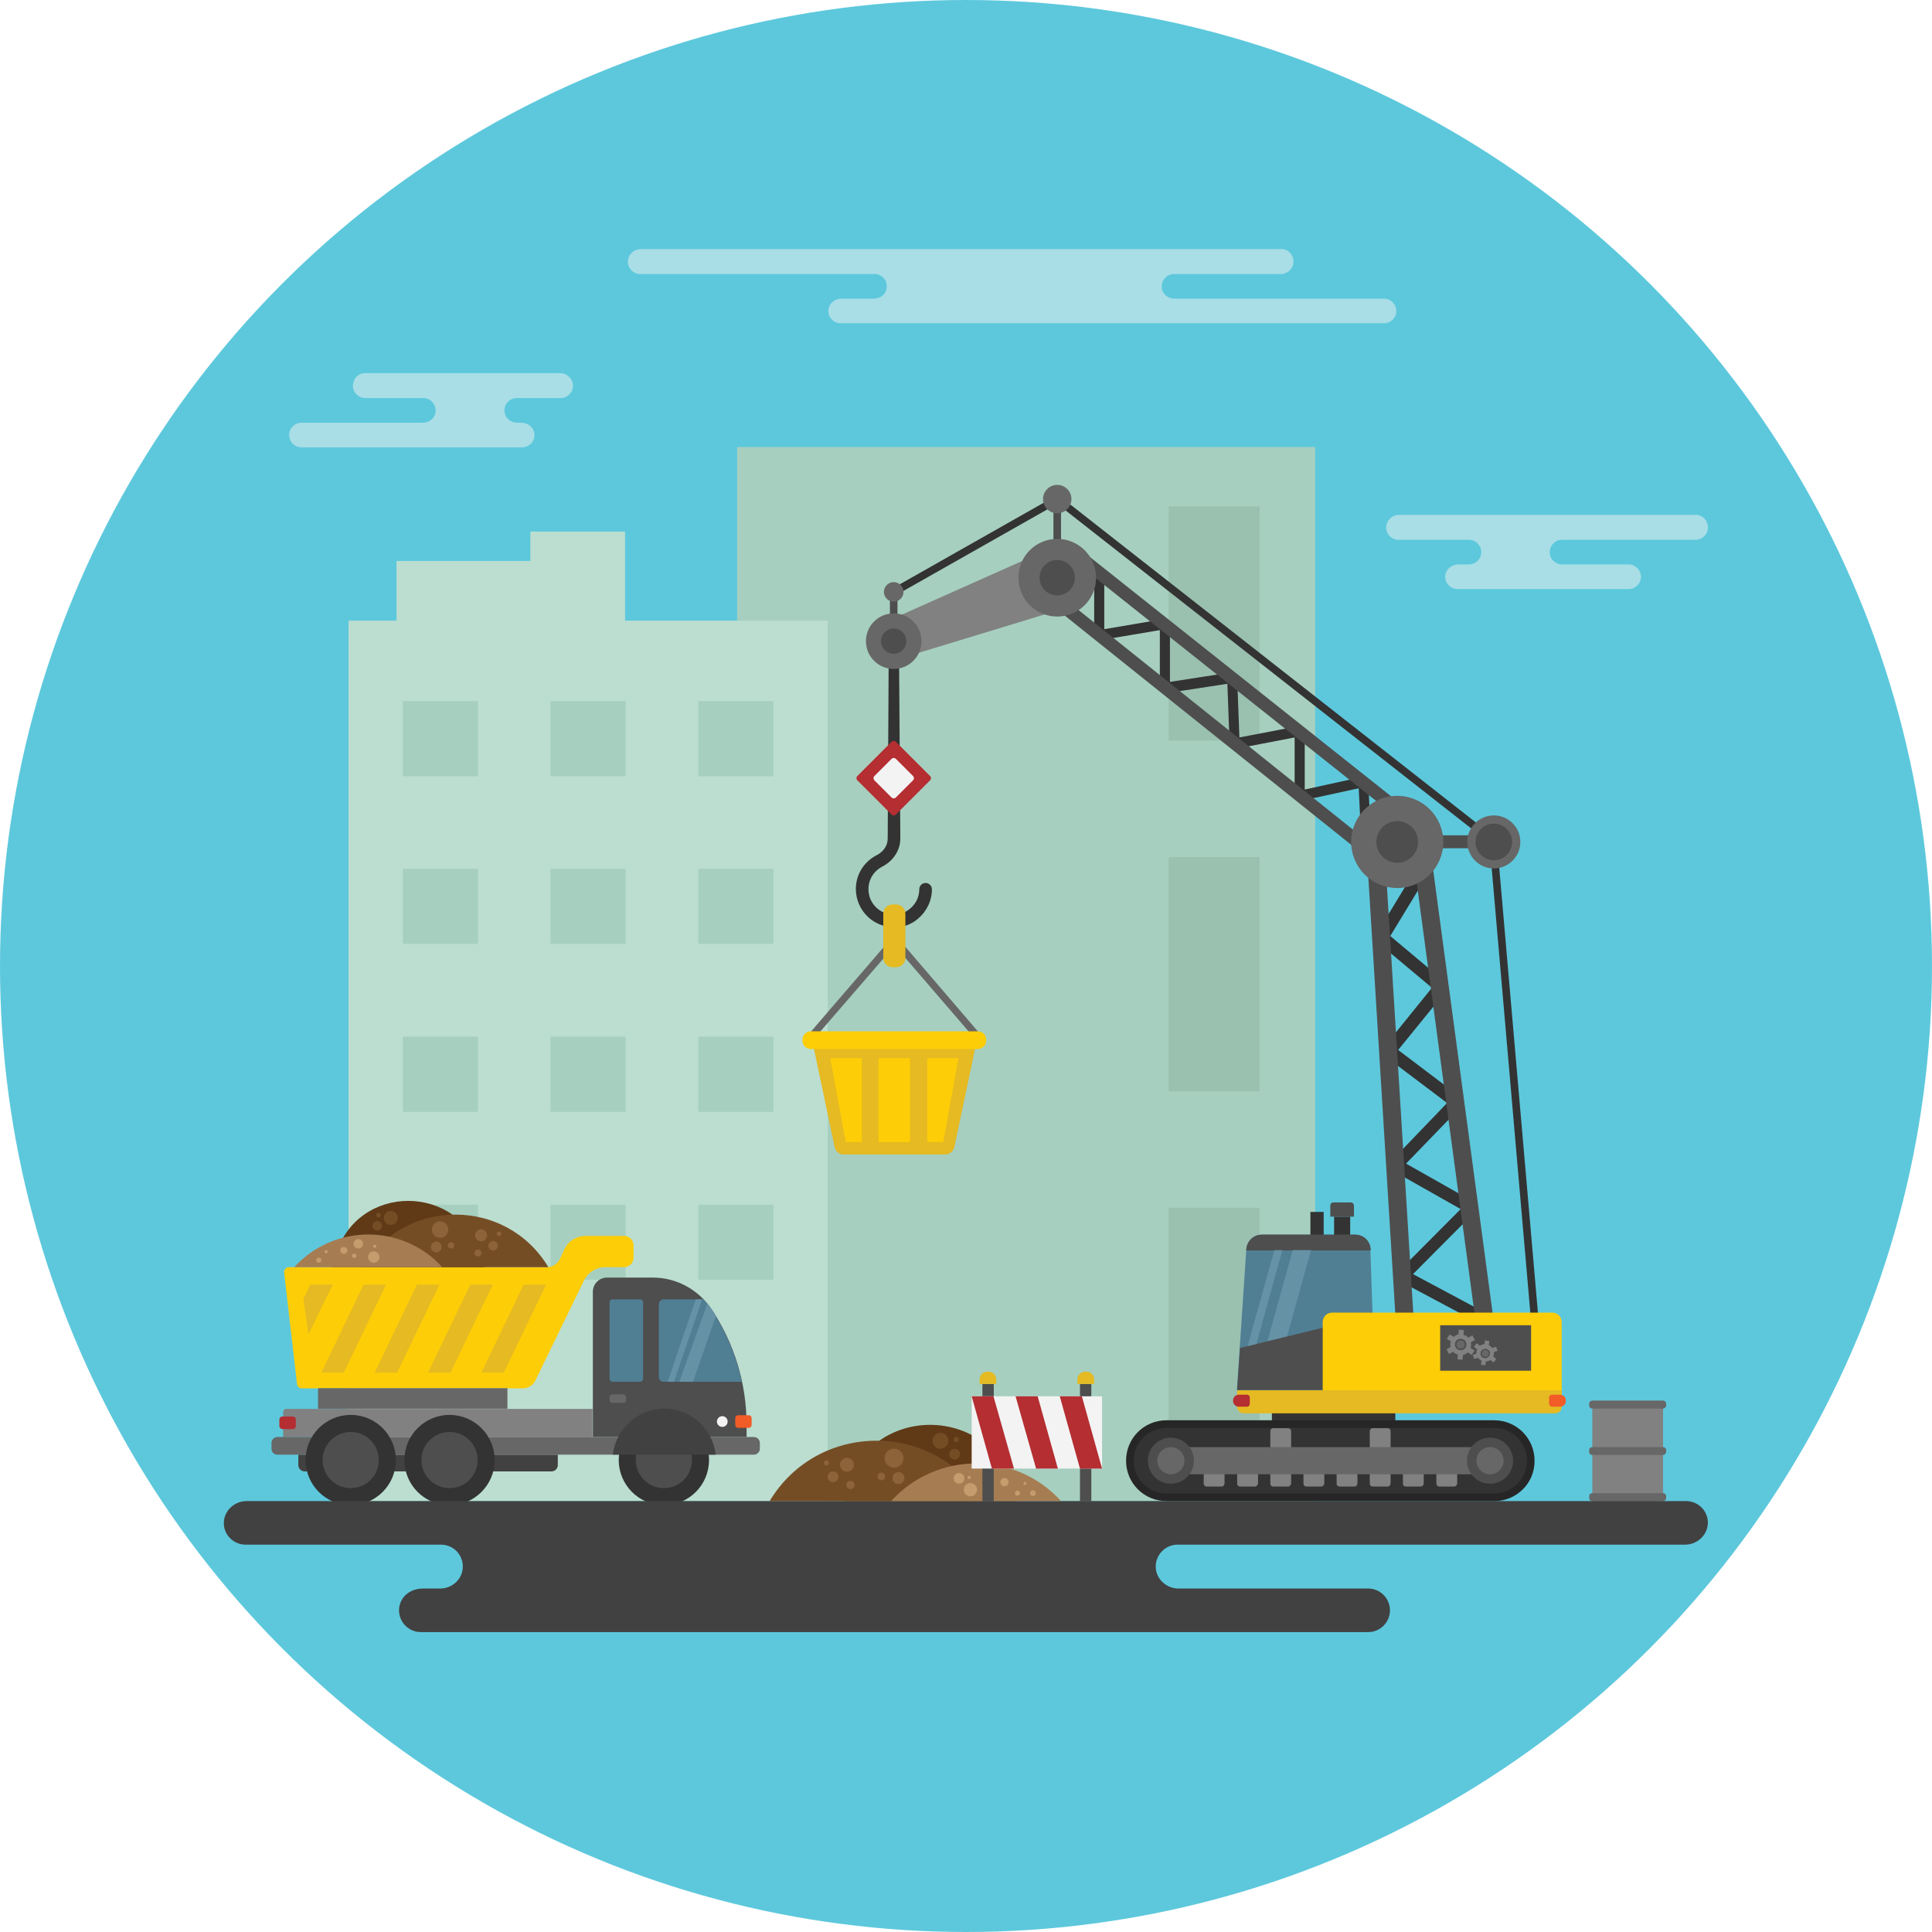 <?xml version="1.0" encoding="utf-8"?>
<!-- Generator: Adobe Illustrator 19.2.1, SVG Export Plug-In . SVG Version: 6.00 Build 0)  -->
<svg version="1.1" id="Layer_1" xmlns="http://www.w3.org/2000/svg" xmlns:xlink="http://www.w3.org/1999/xlink" x="0px" y="0px"
	 viewBox="0 0 612 612" style="enable-background:new 0 0 612 612;" xml:space="preserve">
<style type="text/css">
	.st0{fill:#5DC8DC;}
	.st1{fill:#A6CFBF;}
	.st2{fill:#9AC0B0;}
	.st3{fill:#BBDED0;}
	.st4{fill:#818181;}
	.st5{fill:#676767;}
	.st6{fill:#603A17;}
	.st7{fill:#414141;}
	.st8{fill:#4E4E4E;}
	.st9{fill:#FDCD08;}
	.st10{fill:#507F94;}
	.st11{fill:#E5BA22;}
	.st12{fill:#F15C27;}
	.st13{fill:#B42E32;}
	.st14{fill:#F3F3F3;}
	.st15{fill:#333333;}
	.st16{fill:#754D25;}
	.st17{fill:#A67D52;}
	.st18{fill:#6692A6;}
	.st19{fill:#C59C6D;}
	.st20{fill:#8D633A;}
	.st21{fill:#A9DEE7;}
	.st22{fill:#272626;}
</style>
<g>
	<circle class="st0" cx="306" cy="306" r="306"/>
	<g>
		<g>
			<path class="st1" d="M233.5,141.6v333.9h183.1V141.6H233.5z"/>
			<g>
				<rect x="370.2" y="271.5" class="st2" width="28.8" height="74.2"/>
				<rect x="370.2" y="160.4" class="st2" width="28.8" height="74.2"/>
				<rect x="370.2" y="382.6" class="st2" width="28.8" height="74.2"/>
			</g>
		</g>
		<polygon class="st3" points="198,196.6 198,168.4 168,168.4 168,177.7 125.6,177.7 125.6,196.6 110.4,196.6 110.4,475.5 
			262.2,475.5 262.2,196.6 		"/>
		<g>
			<g>
				<rect x="127.6" y="222.1" class="st1" width="23.8" height="23.8"/>
				<rect x="174.4" y="222.1" class="st1" width="23.8" height="23.8"/>
				<rect x="221.2" y="222.1" class="st1" width="23.8" height="23.8"/>
			</g>
			<g>
				<rect x="127.6" y="275.2" class="st1" width="23.8" height="23.8"/>
				<rect x="174.4" y="275.2" class="st1" width="23.8" height="23.8"/>
				<rect x="221.2" y="275.2" class="st1" width="23.8" height="23.8"/>
			</g>
			<g>
				<rect x="127.6" y="328.4" class="st1" width="23.8" height="23.8"/>
				<rect x="174.4" y="328.4" class="st1" width="23.8" height="23.8"/>
				<rect x="221.2" y="328.4" class="st1" width="23.8" height="23.8"/>
			</g>
			<g>
				<rect x="127.6" y="381.6" class="st1" width="23.8" height="23.8"/>
				<rect x="174.4" y="381.6" class="st1" width="23.8" height="23.8"/>
				<rect x="221.2" y="381.6" class="st1" width="23.8" height="23.8"/>
			</g>
		</g>
		<g>
			<rect x="504.4" y="443.7" class="st4" width="22.4" height="31.9"/>
			<path class="st5" d="M526.8,446.2h-22.4c-0.6,0-1-0.4-1-1v-0.5c0-0.6,0.4-1,1-1h22.4c0.6,0,1,0.4,1,1v0.5
				C527.8,445.7,527.3,446.2,526.8,446.2z"/>
			<path class="st5" d="M526.8,460.9h-22.4c-0.6,0-1-0.4-1-1v-0.5c0-0.6,0.4-1,1-1h22.4c0.6,0,1,0.4,1,1v0.5
				C527.8,460.4,527.3,460.9,526.8,460.9z"/>
			<path class="st5" d="M526.8,475.5h-22.4c-0.6,0-1-0.4-1-1V474c0-0.6,0.4-1,1-1h22.4c0.6,0,1,0.4,1,1v0.5
				C527.8,475.1,527.3,475.5,526.8,475.5z"/>
		</g>
		<g>
			<path class="st6" d="M105.3,401.4l1-3.6c6.6-23.2,39.4-23.2,46.1,0l1,3.7H105.3z"/>
			<path class="st7" d="M96.5,466.1h78.2c1.1,0,2-0.9,2-2v-3.3H94.5v3.3C94.5,465.2,95.4,466.1,96.5,466.1z"/>
			<path class="st8" d="M187.7,455.2h48.8v-3.8c0-13.1-3.9-26-11.2-36.8l0,0c-4.2-6.2-11.1-9.9-18.5-9.9h-14.5c-2.5,0-4.5,2-4.5,4.5
				V455.2z"/>
			<path class="st4" d="M89.7,455.2h98v-8.9h-97c-0.6,0-1,0.4-1,1V455.2z"/>
			<path class="st9" d="M177.3,398.9l1.5-3.2c1.2-2.6,3.8-4.2,6.7-4.2h12.2c1.6,0,3,1.3,3,3v3.9c0,1.6-1.3,3-3,3h-6
				c-2.8,0-5.4,1.6-6.7,4.2l-15.4,31.7c-0.7,1.5-2.3,2.5-4,2.5h-70c-0.8,0-1.4-0.6-1.5-1.3l-4.1-35.4c-0.1-0.9,0.6-1.7,1.5-1.7h81.9
				C175,401.4,176.5,400.4,177.3,398.9z"/>
			
				<rect x="100.8" y="439.8" transform="matrix(-1 -1.224647e-016 1.224647e-016 -1 261.538 886.042)" class="st5" width="60" height="6.5"/>
			<path class="st5" d="M87.9,460.8h150.9c1,0,1.9-0.8,1.9-1.9v-1.8c0-1-0.8-1.9-1.9-1.9H87.9c-1,0-1.9,0.8-1.9,1.9v1.8
				C86,460,86.8,460.8,87.9,460.8z"/>
			<g>
				<g>
					<path class="st10" d="M210.2,411.6h12.6c0.9,0.9,1.7,1.9,2.4,3v0c4.7,7,8,14.9,9.8,23.1h-24.8c-0.8,0-1.5-0.7-1.5-1.5v-23.1
						C208.8,412.3,209.4,411.6,210.2,411.6z"/>
				</g>
				<path class="st10" d="M194.1,437.7h8.6c0.6,0,1-0.4,1-1v-24.1c0-0.6-0.4-1-1-1h-8.6c-0.6,0-1,0.4-1,1v24.1
					C193.1,437.3,193.5,437.7,194.1,437.7z"/>
			</g>
			<polygon class="st11" points="152.5,434.8 159.6,434.8 173,406.9 165.9,406.9 			"/>
			<polygon class="st11" points="135.6,434.8 142.7,434.8 156.1,406.9 149,406.9 			"/>
			<polygon class="st11" points="118.7,434.8 125.8,434.8 139.2,406.9 132.1,406.9 			"/>
			<polygon class="st11" points="101.8,434.8 108.9,434.8 122.3,406.9 115.2,406.9 			"/>
			<polygon class="st11" points="97.7,422.7 105.4,406.9 98.3,406.9 96.1,411.5 			"/>
			<path class="st12" d="M233.9,452.3h3.2c0.6,0,1-0.4,1-1v-2c0-0.6-0.4-1-1-1h-3.2c-0.6,0-1,0.4-1,1v2
				C232.9,451.9,233.3,452.3,233.9,452.3z"/>
			<path class="st13" d="M89.5,452.7h3.2c0.6,0,1-0.4,1-1v-2c0-0.6-0.4-1-1-1h-3.2c-0.6,0-1,0.4-1,1v2
				C88.5,452.3,89,452.7,89.5,452.7z"/>
			<path class="st5" d="M197.4,444.4H194c-0.5,0-0.9-0.4-0.9-0.9v-0.9c0-0.5,0.4-0.9,0.9-0.9h3.4c0.5,0,0.9,0.4,0.9,0.9v0.9
				C198.4,444,198,444.4,197.4,444.4z"/>
			<circle class="st14" cx="228.8" cy="450.3" r="1.7"/>
			<g>
				<g>
					<circle class="st15" cx="142.4" cy="462.5" r="14.3"/>
				</g>
				<circle class="st8" cx="142.4" cy="462.5" r="8.9"/>
			</g>
			<g>
				<g>
					<circle class="st15" cx="210.3" cy="462.5" r="14.3"/>
				</g>
				<circle class="st8" cx="210.3" cy="462.5" r="8.9"/>
			</g>
			<g>
				<g>
					<circle class="st15" cx="111.1" cy="462.5" r="14.3"/>
				</g>
				<circle class="st8" cx="111.1" cy="462.5" r="8.9"/>
			</g>
			<path class="st16" d="M173.7,401.4L173.7,401.4c-13.3-22.2-45.5-22.2-58.9,0l0,0H173.7z"/>
			<path class="st17" d="M140.1,401.4L140.1,401.4c-12.6-13.8-34.3-13.8-46.9,0v0H140.1z"/>
			<polygon class="st18" points="213.5,437.7 211.5,437.7 220.4,411.6 222.4,411.6 			"/>
			<path class="st18" d="M219.5,437.7h-4.3l8.9-24.8c0,0,1.7,2.1,2.7,3.9L219.5,437.7z"/>
			<g>
				<path class="st7" d="M226.7,460.8c-0.9-8.2-7.9-14.6-16.3-14.6c-8.4,0-15.3,6.5-16.3,14.6H226.7z"/>
			</g>
			<circle class="st19" cx="108.9" cy="396.1" r="1.1"/>
			<circle class="st19" cx="113.5" cy="394" r="1.5"/>
			<circle class="st19" cx="112.2" cy="397.8" r="0.7"/>
			<circle class="st19" cx="118.4" cy="398.2" r="1.8"/>
			<circle class="st19" cx="101" cy="399.2" r="0.8"/>
			<circle class="st19" cx="103.3" cy="396.5" r="0.5"/>
			<circle class="st19" cx="118.7" cy="394.8" r="0.5"/>
			<circle class="st20" cx="152.4" cy="391.3" r="1.9"/>
			<circle class="st20" cx="151.4" cy="396.9" r="1.1"/>
			<circle class="st20" cx="156.2" cy="394.6" r="1.5"/>
			<circle class="st20" cx="139.4" cy="389.5" r="2.6"/>
			<circle class="st20" cx="142.9" cy="394.5" r="1"/>
			<circle class="st20" cx="138.2" cy="395" r="1.7"/>
			<circle class="st20" cx="158.1" cy="390.8" r="0.7"/>
			<circle class="st16" cx="119.5" cy="388.3" r="1.5"/>
			<circle class="st16" cx="119.9" cy="384.9" r="0.7"/>
			<circle class="st16" cx="123.8" cy="385.8" r="2.2"/>
		</g>
		<path class="st7" d="M534.1,475.5h-456c-3.8,0-7.1,3-7.2,6.8c-0.1,3.9,3.1,7,6.9,7h61.9c3.9,0,7,3.2,6.9,7.1
			c-0.1,3.8-3.3,6.8-7.2,6.8H134c-4.5,0-7.6,3.1-7.6,6.9v0c0,3.8,3.1,6.9,6.9,6.9h300.1c3.8,0,6.9-3.1,6.9-6.9v0
			c0-3.8-3.1-6.9-6.9-6.9h-60.1c-3.8,0-7.1-3-7.2-6.8c-0.1-3.9,3.1-7.1,6.9-7.1h160.8c3.8,0,7.1-3,7.2-6.8
			C541.1,478.7,538,475.5,534.1,475.5z"/>
		<path class="st21" d="M537.2,163.1h-94c-2.2,0-4,1.7-4.1,3.9c0,2.2,1.7,4,3.9,4h22.3c2.2,0,4,1.8,3.9,4c0,2.2-1.9,3.8-4,3.8h-3.1
			c-2.5,0-4.3,1.8-4.3,3.9l0,0c0,2.2,1.8,3.9,3.9,3.9h54.2c2.2,0,3.9-1.8,3.9-3.9l0,0c0-2.2-1.8-3.9-3.9-3.9h-21c-2.2,0-4-1.7-4-3.8
			c0-2.2,1.7-4,3.9-4H537c2.2,0,4-1.7,4-3.8C541.1,164.9,539.3,163.1,537.2,163.1z"/>
		<path class="st21" d="M115.7,118.2h61.7c2.2,0,4,1.7,4.1,3.9c0,2.2-1.7,4-3.9,4h-13.9c-2.2,0-4,1.8-3.9,4c0,2.2,1.9,3.8,4,3.8h1.2
			c2.5,0,4.3,1.8,4.3,3.9v0c0,2.2-1.8,3.9-3.9,3.9H95.5c-2.2,0-3.9-1.8-3.9-3.9v0c0-2.2,1.8-3.9,3.9-3.9H134c2.2,0,4-1.7,4-3.8
			c0-2.2-1.7-4-3.9-4h-18.3c-2.2,0-4-1.7-4-3.8C111.8,119.9,113.5,118.2,115.7,118.2z"/>
		<path class="st21" d="M405.9,78.9H203c-2.2,0-4,1.7-4.1,3.9c0,2.2,1.7,4,3.9,4H277c2.2,0,4,1.8,3.9,4c0,2.2-1.9,3.8-4,3.8h-10.2
			c-2.5,0-4.3,1.8-4.3,3.9l0,0c0,2.2,1.8,3.9,3.9,3.9h172.1c2.2,0,3.9-1.8,3.9-3.9l0,0c0-2.2-1.8-3.9-3.9-3.9H372
			c-2.2,0-4-1.7-4-3.8c0-2.2,1.7-4,3.9-4h33.8c2.2,0,4-1.7,4-3.8C409.8,80.7,408.1,78.9,405.9,78.9z"/>
		<g>
			<g>
				<g>
					<path class="st15" d="M283.1,293.8c2.8,0,5.5-0.9,7.6-2.7c2.8-2.3,4.5-5.7,4.5-9.4c0-1.1-0.9-2-2-2s-2,0.9-2,2
						c0,2.4-1.1,4.7-3,6.2c-1.9,1.6-4.3,2.1-6.8,1.6c-3-0.6-5.5-3.1-6.1-6.1c-0.8-3.6,0.9-7.2,4.2-8.9c3.5-1.8,5.7-5.2,5.7-8.9
						l-0.4-56.1h-3.3l-0.3,56.1c0,2.2-1.3,4.2-3.5,5.3c-4.9,2.5-7.5,7.9-6.3,13.3c1,4.6,4.7,8.3,9.2,9.2
						C281.4,293.7,282.2,293.8,283.1,293.8z"/>
				</g>
				<g>
					<path class="st15" d="M432.9,271.4C432.9,271.4,433,271.4,432.9,271.4c1,0,1.7-0.8,1.6-1.7l-1.1-22.1c0-0.5-0.3-0.9-0.6-1.2
						c-0.4-0.3-0.9-0.4-1.3-0.3l-18.2,4v-18.5c0-0.5-0.2-0.9-0.6-1.3c-0.4-0.3-0.9-0.4-1.3-0.3l-18.8,3.6l-0.7-19
						c0-0.5-0.2-0.9-0.6-1.2c-0.4-0.3-0.8-0.4-1.3-0.4l-19.4,3v-18.3c0-0.5-0.2-0.9-0.6-1.2c-0.4-0.3-0.8-0.4-1.3-0.4l-18.9,3.2
						v-18.1c0-0.9-0.7-1.6-1.6-1.6c-0.9,0-1.6,0.7-1.6,1.6v20c0,0.5,0.2,0.9,0.6,1.2c0.4,0.3,0.8,0.4,1.3,0.4l18.9-3.2V218
						c0,0.5,0.2,0.9,0.6,1.2c0.4,0.3,0.8,0.4,1.3,0.4l19.5-3l0.7,19.1c0,0.5,0.2,0.9,0.6,1.2c0.4,0.3,0.9,0.4,1.3,0.3l18.7-3.6v18.5
						c0,0.5,0.2,1,0.6,1.3s0.9,0.4,1.4,0.3l18.3-4l1,20.2C431.3,270.8,432.1,271.4,432.9,271.4z"/>
				</g>
				<g>
					<path class="st15" d="M469.8,419.9c0.7,0,1.4-0.4,1.8-1.1c0.5-1,0.2-2.2-0.8-2.8l-23.2-12.4l19.6-19.7c0.4-0.5,0.7-1.1,0.6-1.7
						c-0.1-0.6-0.5-1.2-1-1.5l-21.4-12.1l17.4-18c0.4-0.4,0.6-1,0.6-1.6c0-0.6-0.3-1.1-0.8-1.5l-19.7-14.9l15.2-18.7
						c0.7-0.9,0.6-2.1-0.3-2.8l-17.4-14.6l12.4-20.4c0.6-1,0.3-2.2-0.7-2.8c-1-0.6-2.2-0.3-2.8,0.7l-13.3,21.9
						c-0.5,0.9-0.3,2,0.4,2.6l17.2,14.4l-15.2,18.8c-0.3,0.4-0.5,1-0.4,1.5c0.1,0.5,0.4,1,0.8,1.4l19.6,14.8l-17.6,18.3
						c-0.4,0.5-0.6,1.1-0.5,1.7c0.1,0.6,0.5,1.2,1,1.5l21.4,12.1l-19.6,19.7c-0.5,0.5-0.7,1.1-0.6,1.7c0.1,0.6,0.5,1.2,1.1,1.5
						l25.7,13.7C469.1,419.9,469.4,419.9,469.8,419.9z"/>
				</g>
				<g>
					
						<rect x="279.2" y="171.6" transform="matrix(0.87 -0.493 0.493 0.87 -45.017 174.878)" class="st15" width="59.6" height="2.4"/>
				</g>
				<g>
					<rect x="281.9" y="188.6" class="st8" width="2.4" height="7.5"/>
				</g>
				<g>
					<polygon class="st4" points="338.9,192.2 332.1,174 284.1,195.4 288.7,207.5 					"/>
				</g>
				<g>
					<rect x="333.7" y="158.1" class="st8" width="2.4" height="16.8"/>
				</g>
				<g>
					
						<rect x="402.8" y="124.5" transform="matrix(0.617 -0.787 0.787 0.617 -12.464 399.132)" class="st15" width="2.4" height="175.8"/>
				</g>
				<g>
					
						<rect x="478.7" y="266.4" transform="matrix(0.996 -8.659758e-002 8.659758e-002 0.996 -28.057 42.858)" class="st15" width="2.4" height="156.9"/>
				</g>
				<g>
					<rect x="452.9" y="264.6" class="st8" width="17.8" height="4.1"/>
				</g>
				<g>
					
						<rect x="458.1" y="271.6" transform="matrix(0.991 -0.133 0.133 0.991 -42.243 64.574)" class="st8" width="5.7" height="152"/>
				</g>
				<g>
					
						<rect x="437.8" y="272.1" transform="matrix(0.998 -6.164714e-002 6.164714e-002 0.998 -20.592 27.823)" class="st8" width="5.7" height="151"/>
				</g>
				<g>
					
						<rect x="389.8" y="152.7" transform="matrix(0.622 -0.783 0.783 0.622 -20.985 388.575)" class="st8" width="4.1" height="126.6"/>
				</g>
				<g>
					
						<rect x="381.4" y="167.5" transform="matrix(0.625 -0.781 0.781 0.625 -35.464 385.34)" class="st8" width="4.1" height="124.1"/>
				</g>
				<g>
					<circle class="st5" cx="442.6" cy="266.7" r="14.6"/>
				</g>
				<g>
					<circle class="st8" cx="442.6" cy="266.7" r="6.6"/>
				</g>
				<g>
					<circle class="st5" cx="334.9" cy="183" r="12.3"/>
				</g>
				<g>
					<circle class="st8" cx="334.9" cy="183" r="5.6"/>
				</g>
				<g>
					<circle class="st5" cx="283.1" cy="203.1" r="8.8"/>
				</g>
				<g>
					<circle class="st8" cx="283.1" cy="203.1" r="4"/>
				</g>
				<g>
					<circle class="st5" cx="334.9" cy="158.1" r="4.5"/>
				</g>
				<g>
					<circle class="st5" cx="283.1" cy="187.5" r="3.1"/>
				</g>
				<g>
					<circle class="st5" cx="473.2" cy="266.7" r="8.4"/>
				</g>
				<g>
					<circle class="st8" cx="473.2" cy="266.7" r="5.8"/>
				</g>
				<g>
					<path class="st13" d="M283.8,258l10.8-10.8c0.4-0.4,0.4-1,0-1.4l-10.8-10.8c-0.4-0.4-1-0.4-1.4,0l-10.8,10.8
						c-0.4,0.4-0.4,1,0,1.4l10.8,10.8C282.8,258.4,283.4,258.4,283.8,258z"/>
				</g>
				<g>
					<path class="st14" d="M283.8,252.6l5.4-5.4c0.4-0.4,0.4-1,0-1.4l-5.4-5.4c-0.4-0.4-1-0.4-1.4,0l-5.4,5.4c-0.4,0.4-0.4,1,0,1.4
						l5.4,5.4C282.8,253,283.4,253,283.8,252.6z"/>
				</g>
			</g>
			<g>
				<path class="st10" d="M429.3,391.1h-29.6c-2.6,0-4.7,2-4.9,4.6l-3,44.7h43.8l-1.5-44.5C434.1,393.2,432,391.1,429.3,391.1z"/>
				<rect x="402.9" y="445.8" class="st15" width="39.1" height="6.6"/>
				<g>
					<g>
						<path class="st15" d="M473.4,474.3H369.5c-6.4,0-11.6-5.2-11.6-11.6l0,0c0-6.4,5.2-11.6,11.6-11.6h103.8
							c6.4,0,11.6,5.2,11.6,11.6l0,0C485,469.1,479.8,474.3,473.4,474.3z"/>
						<path class="st22" d="M473.4,475.5H369.5c-7.1,0-12.8-5.7-12.8-12.8c0-7.1,5.7-12.8,12.8-12.8h103.8c7.1,0,12.8,5.7,12.8,12.8
							C486.2,469.8,480.4,475.5,473.4,475.5z M369.5,452.3c-5.7,0-10.4,4.7-10.4,10.4c0,5.7,4.7,10.4,10.4,10.4h103.8
							c5.7,0,10.4-4.7,10.4-10.4c0-5.7-4.7-10.4-10.4-10.4H369.5z"/>
					</g>
					<g>
						<path class="st4" d="M386.9,470.9h-4.6c-0.6,0-1-0.4-1-1v-4.1h6.6v4.1C387.9,470.4,387.5,470.9,386.9,470.9z"/>
						<path class="st4" d="M397.5,470.9h-4.6c-0.6,0-1-0.4-1-1v-4.1h6.6v4.1C398.5,470.4,398,470.9,397.5,470.9z"/>
						<path class="st4" d="M408,470.9h-4.6c-0.6,0-1-0.4-1-1v-4.1h6.6v4.1C409,470.4,408.5,470.9,408,470.9z"/>
						<path class="st4" d="M418.5,470.9h-4.6c-0.6,0-1-0.4-1-1v-4.1h6.6v4.1C419.5,470.4,419,470.9,418.5,470.9z"/>
						<path class="st4" d="M429,470.9h-4.6c-0.6,0-1-0.4-1-1v-4.1h6.6v4.1C430,470.4,429.6,470.9,429,470.9z"/>
						<path class="st4" d="M439.5,470.9h-4.6c-0.6,0-1-0.4-1-1v-4.1h6.6v4.1C440.5,470.4,440.1,470.9,439.5,470.9z"/>
						<path class="st4" d="M450,470.9h-4.6c-0.6,0-1-0.4-1-1v-4.1h6.6v4.1C451,470.4,450.6,470.9,450,470.9z"/>
						<path class="st4" d="M460.6,470.9h-4.6c-0.6,0-1-0.4-1-1v-4.1h6.6v4.1C461.6,470.4,461.1,470.9,460.6,470.9z"/>
					</g>
					<g>
						<path class="st4" d="M408,452.4h-4.6c-0.6,0-1,0.4-1,1v5.7h6.6v-5.7C409,452.8,408.5,452.4,408,452.4z"/>
						<path class="st4" d="M439.5,452.4h-4.6c-0.6,0-1,0.4-1,1v5.7h6.6v-5.7C440.5,452.8,440.1,452.4,439.5,452.4z"/>
					</g>
					<rect x="375.5" y="458.4" class="st5" width="92" height="8.6"/>
					<g>
						<g>
							<circle class="st8" cx="472" cy="462.7" r="7.3"/>
							<circle class="st5" cx="472" cy="462.7" r="4.3"/>
						</g>
						<g>
							<circle class="st8" cx="370.9" cy="462.7" r="7.3"/>
							<circle class="st5" cx="370.9" cy="462.7" r="4.3"/>
						</g>
					</g>
				</g>
				<g>
					<polygon class="st8" points="435.7,440.3 434.9,416.7 392.8,427 391.9,440.3 					"/>
				</g>
				<rect x="422.6" y="385.4" class="st15" width="5.1" height="8.1"/>
				<rect x="415.1" y="383.9" class="st15" width="4.2" height="8.1"/>
				<path class="st8" d="M427.9,380.9h-5.5c-0.6,0-1,0.4-1,1v3.5h7.5v-3.5C428.9,381.4,428.5,380.9,427.9,380.9z"/>
				<path class="st9" d="M494.7,441.6H419v-22.8c0-1.7,1.3-3,3-3h69.7c1.7,0,3,1.3,3,3V441.6z"/>
				<rect x="456.2" y="419.8" class="st8" width="28.8" height="14.4"/>
				<g>
					<path class="st8" d="M429.3,391.1h-29.6c-2.6,0-4.7,2-4.9,4.6l0,0.4h39.4l0-0.3C434.1,393.2,432,391.1,429.3,391.1z"/>
				</g>
				<polygon class="st18" points="395.2,426.4 403.7,396 406.2,396 398,425.7 				"/>
				<polygon class="st18" points="407.7,423.3 401.5,424.8 409.5,396 415.3,396 				"/>
				<g>
					<g>
						<path class="st4" d="M466,426.1c0-0.3,0-0.6-0.1-0.9l1.3-0.7l-0.8-1.5l-1.3,0.7c-0.4-0.4-0.9-0.7-1.5-0.9l0.1-1.5l-1.6-0.1
							l-0.1,1.5c-0.6,0.1-1.1,0.4-1.5,0.8l-1.3-0.8l-0.9,1.4l1.3,0.8c-0.1,0.3-0.2,0.6-0.2,0.9c0,0.3,0,0.6,0.1,0.9l-1.3,0.7
							l0.8,1.5l1.3-0.7c0.4,0.4,0.9,0.7,1.5,0.9l-0.1,1.5l1.6,0.1l0.1-1.5c0.6-0.1,1.1-0.4,1.5-0.8l1.3,0.8l0.9-1.4l-1.3-0.8
							C465.9,426.7,466,426.4,466,426.1z M462.6,427.7c-1,0-1.8-0.9-1.7-1.9c0-1,0.9-1.8,1.9-1.7c1,0,1.8,0.9,1.7,1.9
							C464.5,427,463.6,427.8,462.6,427.7z"/>
					</g>
					<g>
						<path class="st4" d="M472.2,426.5c-0.2-0.2-0.4-0.3-0.6-0.4l0.2-1.3l-1.4-0.2l-0.2,1.2c-0.5,0-1,0.2-1.4,0.5l-1-0.8l-0.9,1.1
							l1,0.8c-0.2,0.5-0.3,1-0.2,1.4l-1.2,0.4l0.5,1.3l1.2-0.4c0.1,0.2,0.3,0.4,0.5,0.5c0.2,0.2,0.4,0.3,0.6,0.4l-0.2,1.3l1.4,0.2
							l0.2-1.2c0.5,0,1-0.2,1.4-0.5l1,0.8l0.9-1.1l-1-0.8c0.2-0.5,0.3-1,0.2-1.4l1.2-0.4l-0.5-1.3l-1.2,0.4
							C472.6,426.9,472.4,426.7,472.2,426.5z M471.6,429.7c-0.5,0.6-1.5,0.7-2.1,0.2c-0.6-0.5-0.7-1.5-0.2-2.1
							c0.5-0.6,1.5-0.7,2.1-0.2C472.1,428,472.2,429,471.6,429.7z"/>
					</g>
					<circle class="st5" cx="470.5" cy="428.7" r="1.1"/>
					<circle class="st5" cx="462.7" cy="425.9" r="1.3"/>
				</g>
				<path class="st11" d="M492.7,447.7h-98.8c-1.1,0-2-0.9-2-2v-5.3h102.8v5.3C494.7,446.8,493.8,447.7,492.7,447.7z"/>
				<path class="st13" d="M395,445.6h-2.6c-1,0-1.8-0.8-1.8-1.8v-0.2c0-1,0.8-1.8,1.8-1.8h2.6c0.5,0,0.9,0.4,0.9,0.9v2
					C395.9,445.2,395.5,445.6,395,445.6z"/>
				<path class="st12" d="M491.6,445.6h2.6c1,0,1.8-0.8,1.8-1.8v-0.2c0-1-0.8-1.8-1.8-1.8h-2.6c-0.5,0-0.9,0.4-0.9,0.9v2
					C490.8,445.2,491.2,445.6,491.6,445.6z"/>
			</g>
			<g>
				<g>
					<path class="st5" d="M258.6,328.2l-1.9-1.2l23.5-27.3c0.7-1.1,1.9-1.8,3.2-1.8c1.3,0,2.5,0.7,3.2,1.8L310,327l-1.9,1.2
						l-23.5-27.3c-0.3-0.4-0.7-0.7-1.2-0.7s-1,0.3-1.2,0.7L258.6,328.2z"/>
				</g>
				<path class="st11" d="M299.4,365.7h-32.2c-1.4,0-2.5-1-2.8-2.3l-7-33.2h51.9l-7,33.2C302,364.7,300.8,365.7,299.4,365.7z"/>
				<g>
					<rect x="278.3" y="335.2" class="st9" width="10" height="26.6"/>
					<polygon class="st9" points="298.8,361.8 293.7,361.8 293.7,335.2 303.6,335.2 					"/>
					<polygon class="st9" points="267.9,361.8 273,361.8 273,335.2 263,335.2 					"/>
				</g>
				<path class="st9" d="M309.8,326.7h-53c-1.4,0-2.6,1.2-2.6,2.6v0.4c0,1.4,1.2,2.6,2.6,2.6h53c1.4,0,2.6-1.2,2.6-2.6v-0.4
					C312.4,327.9,311.3,326.7,309.8,326.7z"/>
			</g>
			<path class="st11" d="M283.8,306.4h-1c-1.7,0-3-1.3-3-3v-13.9c0-1.7,1.3-3,3-3h1c1.7,0,3,1.3,3,3v13.9
				C286.8,305.1,285.5,306.4,283.8,306.4z"/>
		</g>
		<g>
			<path class="st6" d="M322.3,475.5l-1.2-4.2c-7.6-26.6-45.3-26.6-52.9,0l-1.2,4.2H322.3z"/>
			<path class="st16" d="M243.8,475.5L243.8,475.5c15.3-25.5,52.3-25.5,67.6,0l0,0H243.8z"/>
			<path class="st17" d="M282.3,475.5L282.3,475.5c14.4-15.9,39.4-15.9,53.8,0v0H282.3z"/>
			<circle class="st19" cx="318.2" cy="469.5" r="1.3"/>
			<circle class="st19" cx="303.8" cy="468.3" r="1.7"/>
			<circle class="st19" cx="322.3" cy="473" r="0.8"/>
			<circle class="st19" cx="307.4" cy="471.9" r="2.1"/>
			<circle class="st19" cx="327.2" cy="473" r="0.9"/>
			<circle class="st19" cx="324.7" cy="469.9" r="0.5"/>
			<circle class="st19" cx="307" cy="468" r="0.5"/>
			<circle class="st20" cx="268.3" cy="464" r="2.2"/>
			<circle class="st20" cx="269.4" cy="470.4" r="1.3"/>
			<circle class="st20" cx="263.9" cy="467.8" r="1.7"/>
			<circle class="st20" cx="283.2" cy="461.9" r="3"/>
			<circle class="st20" cx="279.2" cy="467.7" r="1.2"/>
			<circle class="st20" cx="284.6" cy="468.2" r="1.9"/>
			<circle class="st20" cx="261.8" cy="463.4" r="0.8"/>
			<circle class="st16" cx="302.4" cy="460.6" r="1.7"/>
			<circle class="st16" cx="302.9" cy="456" r="0.8"/>
			<circle class="st16" cx="297.9" cy="456.4" r="2.5"/>
		</g>
		<g>
			<g>
				<rect x="311.2" y="438.4" class="st8" width="3.6" height="37.2"/>
				<rect x="342.1" y="438.4" class="st8" width="3.6" height="37.2"/>
			</g>
			<rect x="307.8" y="442.3" class="st14" width="41.3" height="22.9"/>
			<g>
				<polygon class="st13" points="349.1,465.2 342.1,465.2 335.7,442.3 342.7,442.3 				"/>
				<polygon class="st13" points="335.1,465.2 328.2,465.2 321.7,442.3 328.7,442.3 				"/>
				<polygon class="st13" points="321.2,465.2 314.2,465.2 307.8,442.3 314.7,442.3 				"/>
			</g>
			<path class="st11" d="M313.1,434.5h-0.3c-1.4,0-2.5,1.1-2.5,2.5v1.4h5.3V437C315.6,435.6,314.5,434.5,313.1,434.5z"/>
			<path class="st11" d="M344.1,434.5h-0.3c-1.4,0-2.5,1.1-2.5,2.5v1.4h5.3V437C346.6,435.6,345.5,434.5,344.1,434.5z"/>
		</g>
	</g>
</g>
</svg>

